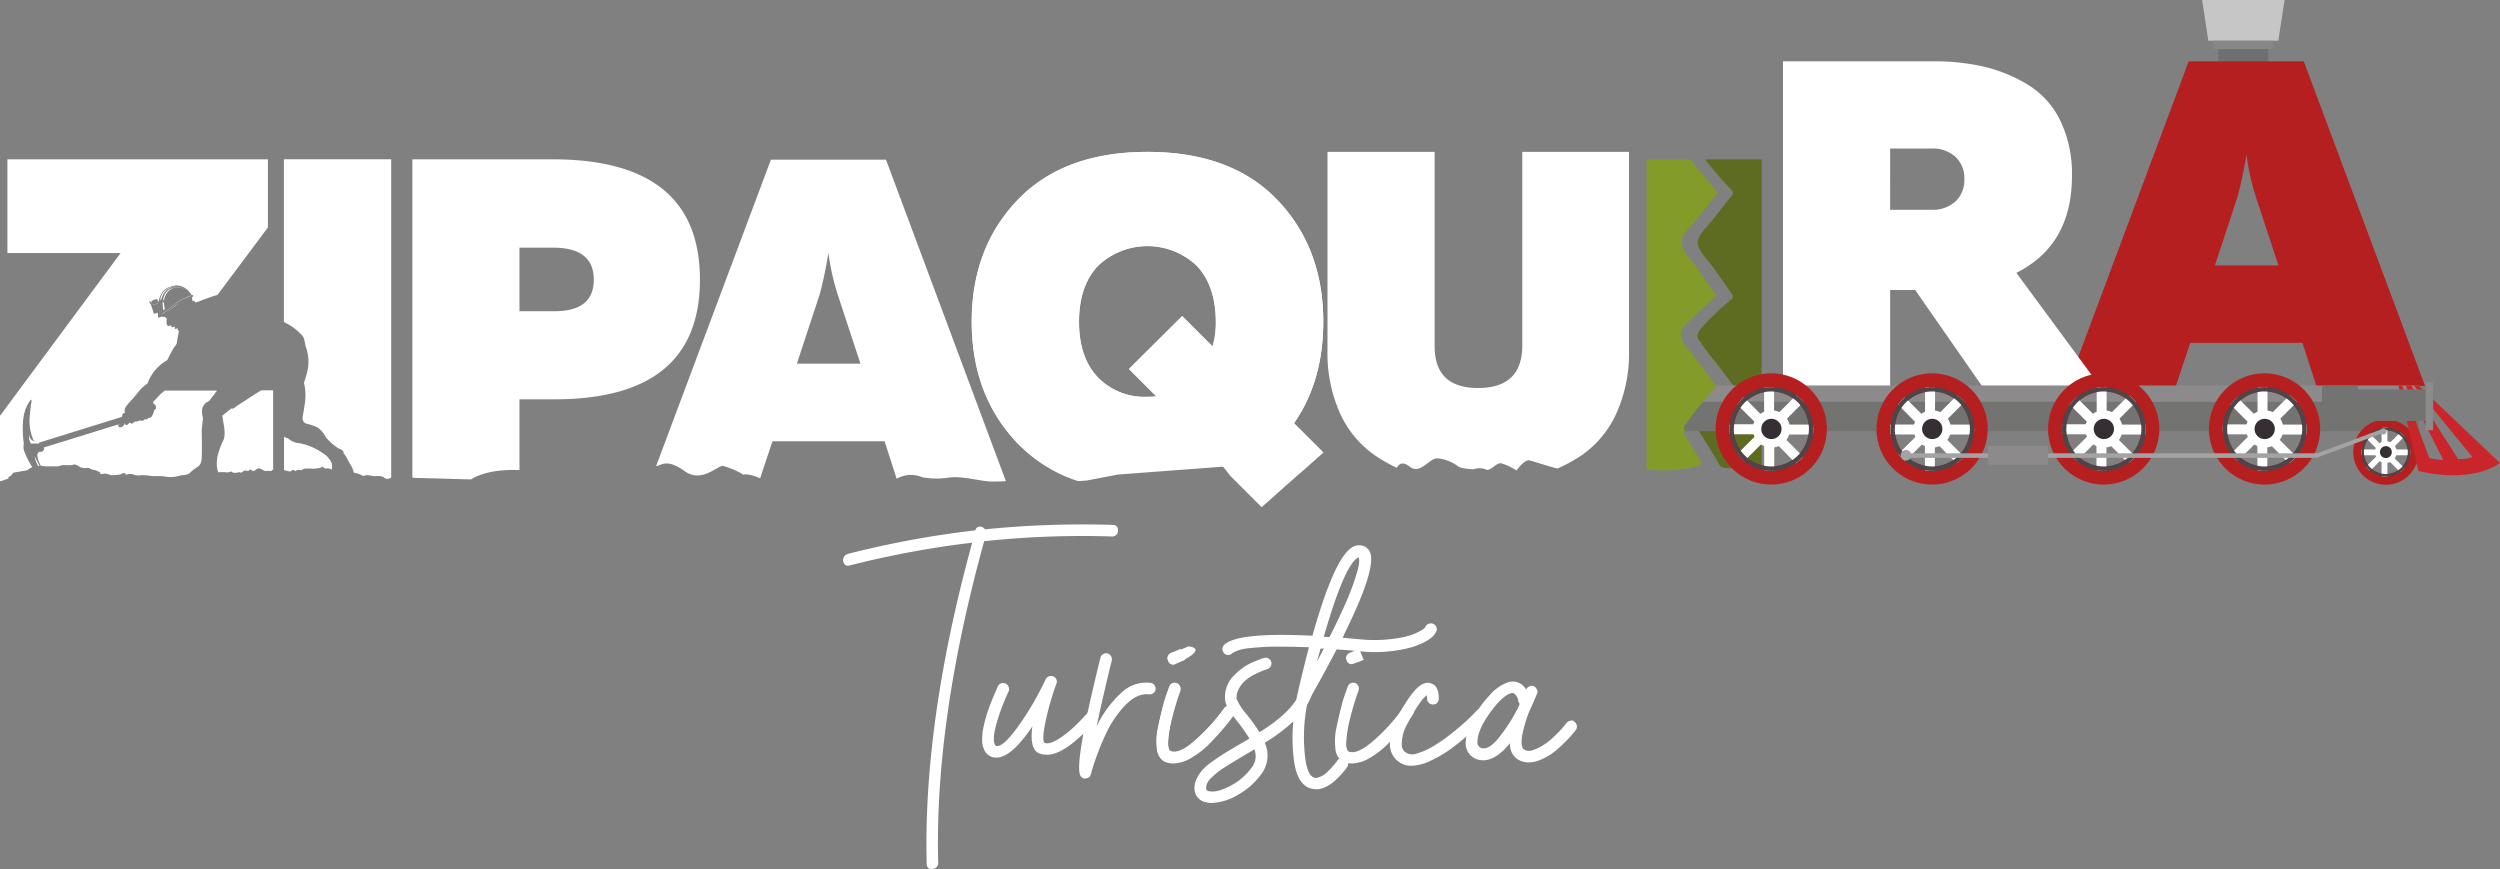 <svg xmlns="http://www.w3.org/2000/svg" viewBox="0 0 494.58 171.92"><rect x="0" y="0" width="494.58" height="171.92" fill="#808080" stroke="none"/><defs><style>.cls-1{fill:#706f6f;}.cls-2{fill:#c6c6c6;}.cls-3{fill:#878787;}.cls-4{fill:#b51f1f;}.cls-5{fill:#5e6c21;}.cls-6{fill:#fff;}.cls-7{fill:#737371;}.cls-8{fill:#8c8a8a;}.cls-9{fill:#4c4549;}.cls-10{fill:#352e33;}.cls-11{fill:#c9252a;}.cls-12{fill:#a3a3a3;}.cls-13{fill:#829b29;}</style></defs><title>logo-fondo-negro-color</title><g id="Capa_2" data-name="Capa 2"><g id="Capa_2-2" data-name="Capa 2"><rect class="cls-1" x="438.85" y="8.07" width="9.91" height="6.01" transform="translate(887.61 22.14) rotate(-180)"/><polygon class="cls-2" points="436.88 8.06 450.73 8.06 451.96 0 435.65 0 436.88 8.06"/><rect class="cls-3" x="437.9" y="8.07" width="11.8" height="1.66" transform="translate(887.61 17.79) rotate(-180)"/><path class="cls-4" d="M409,76.37l24-64.24h22.76l24,64.24H458.26l-2.76-8.54H433.3l-2.85,8.54Zm29.18-23.86h12.57l-4.5-13.67a48.54,48.54,0,0,1-1.83-8.26,83.61,83.61,0,0,1-1.74,8.26Z"/><path class="cls-5" d="M337.3,31.52a77.22,77.22,0,0,0,5.34,6.17.67.67,0,0,1,0,.94l-3.82,4.88c-1,1.28-3.48,3.43-2.89,5.07s2.2,3.16,3.16,4.54l3.62,5.18a.71.71,0,0,1-.11.87c-1.3,1.07-2.56,2.19-3.76,3.37a18.89,18.89,0,0,0-2,2.09l-.48.54c-.72.94-.72,1.74,0,2.39a31.07,31.07,0,0,0,3.2,4.27l3.21,4.26a.79.79,0,0,1-.12.92c-2.2,2.65-4.29,5.71-6.82,8a.81.81,0,0,1,.22.23c1.43,2.2,2.79,4.43,4.1,6.7.72,1.25,3,.08,3.66,1.34l4.69-.34V31.52Z"/><path class="cls-6" d="M352.73,76.37V12.13h29.82a43.54,43.54,0,0,1,10.1,1.1,29.86,29.86,0,0,1,8.62,3.58,17,17,0,0,1,6.33,7.07,24.16,24.16,0,0,1,2.3,10.92q0,13.67-11,19.18L415.4,76.37H392.1l-13.22-19h-4.95v19Zm21.2-34.87h8.16a6.69,6.69,0,0,0,4.78-1.65,5.81,5.81,0,0,0,1.74-4.41,5.78,5.78,0,0,0-1.74-4.4,6.7,6.7,0,0,0-4.78-1.66h-8.16Z"/><rect class="cls-7" x="331.53" y="79.48" width="146.91" height="5.81"/><rect class="cls-8" x="331.14" y="76.27" width="147.3" height="3.21" transform="translate(809.59 155.74) rotate(-180)"/><path class="cls-4" d="M437,84.86a11,11,0,1,0,11-11A11,11,0,0,0,437,84.86Zm3.61,0A7.42,7.42,0,1,1,448,92.28,7.42,7.42,0,0,1,440.61,84.86Z"/><path class="cls-6" d="M441.28,80.06a8.4,8.4,0,0,1,1.33-1.46l4,4V76.71a8.59,8.59,0,0,1,1.45-.13l.52,0v6l4.38-4.38a8.7,8.7,0,0,1,1.44,1.34L449.94,84h6.33c0,.3.05.6.05.9a7.48,7.48,0,0,1-.08,1.07h-6.3l4.35,4.35a8,8,0,0,1-1.46,1.33l-4.28-4.29v5.81l-.52,0a8.59,8.59,0,0,1-1.45-.13v-5.7L442.7,91.2a8,8,0,0,1-1.35-1.44l3.84-3.83h-5.37a7.48,7.48,0,0,1-.08-1.07c0-.3,0-.6.05-.9h5.4Z"/><path class="cls-9" d="M439.74,84.86A8.29,8.29,0,1,0,448,76.58,8.29,8.29,0,0,0,439.74,84.86Zm.87,0A7.42,7.42,0,1,1,448,92.28,7.42,7.42,0,0,1,440.61,84.86Z"/><circle class="cls-6" cx="448.03" cy="84.86" r="3.69"/><circle class="cls-10" cx="448.03" cy="84.86" r="2.01"/><path class="cls-4" d="M405.18,84.86a11,11,0,1,0,11-11A11,11,0,0,0,405.18,84.86Zm3.61,0a7.42,7.42,0,1,1,7.42,7.42A7.42,7.42,0,0,1,408.79,84.86Z"/><path class="cls-6" d="M409.46,80.06a8.4,8.4,0,0,1,1.33-1.46l4,4V76.71a8.59,8.59,0,0,1,1.45-.13l.52,0v6l4.38-4.38a8.7,8.7,0,0,1,1.44,1.34L418.12,84h6.33c0,.3.05.6.05.9a7.48,7.48,0,0,1-.08,1.07h-6.3l4.35,4.35A8,8,0,0,1,421,91.61l-4.28-4.29v5.81l-.52,0a8.59,8.59,0,0,1-1.45-.13v-5.7l-3.88,3.88a8,8,0,0,1-1.35-1.44l3.84-3.83H408a7.48,7.48,0,0,1-.08-1.07c0-.3,0-.6.05-.9h5.4Z"/><path class="cls-9" d="M407.92,84.86a8.29,8.29,0,1,0,8.29-8.28A8.29,8.29,0,0,0,407.92,84.86Zm.87,0a7.42,7.42,0,1,1,7.42,7.42A7.42,7.42,0,0,1,408.79,84.86Z"/><circle class="cls-6" cx="416.21" cy="84.86" r="3.69"/><circle class="cls-10" cx="416.21" cy="84.86" r="2.01"/><path class="cls-4" d="M371.23,84.86a11,11,0,1,0,11-11A11,11,0,0,0,371.23,84.86Zm3.61,0a7.42,7.42,0,1,1,7.42,7.42A7.42,7.42,0,0,1,374.84,84.86Z"/><path class="cls-6" d="M375.52,80.06a8,8,0,0,1,1.32-1.46l4,4V76.71a8.59,8.59,0,0,1,1.45-.13l.52,0v6l4.38-4.38a8.7,8.7,0,0,1,1.44,1.34L384.17,84h6.33c0,.3.05.6.05.9a7.48,7.48,0,0,1-.08,1.07h-6.3l4.35,4.35a8,8,0,0,1-1.46,1.33l-4.28-4.29v5.81l-.52,0a8.59,8.59,0,0,1-1.45-.13v-5.7l-3.88,3.88a8.38,8.38,0,0,1-1.35-1.44l3.84-3.83h-5.37a7.48,7.48,0,0,1-.08-1.07c0-.3,0-.6,0-.9h5.4Z"/><path class="cls-9" d="M374,84.86a8.29,8.29,0,1,0,8.29-8.28A8.29,8.29,0,0,0,374,84.86Zm.87,0a7.42,7.42,0,1,1,7.42,7.42A7.42,7.42,0,0,1,374.84,84.86Z"/><circle class="cls-6" cx="382.26" cy="84.86" r="3.69"/><circle class="cls-10" cx="382.26" cy="84.86" r="2.01"/><path class="cls-4" d="M339.41,84.86a11,11,0,1,0,11-11A11,11,0,0,0,339.41,84.86Zm3.61,0a7.42,7.42,0,1,1,7.42,7.42A7.42,7.42,0,0,1,343,84.86Z"/><path class="cls-6" d="M343.7,80.06A8,8,0,0,1,345,78.6l4,4V76.71a8.59,8.59,0,0,1,1.45-.13l.52,0v6l4.38-4.38a8.7,8.7,0,0,1,1.44,1.34L352.35,84h6.33c0,.3.05.6.05.9a7.48,7.48,0,0,1-.08,1.07h-6.3l4.35,4.35a8,8,0,0,1-1.46,1.33L351,87.32v5.81l-.52,0A8.59,8.59,0,0,1,349,93v-5.7l-3.88,3.88a8.38,8.38,0,0,1-1.35-1.44l3.84-3.83h-5.37a7.48,7.48,0,0,1-.08-1.07c0-.3,0-.6.05-.9h5.4Z"/><path class="cls-9" d="M342.15,84.86a8.29,8.29,0,1,0,8.29-8.28A8.29,8.29,0,0,0,342.15,84.86Zm.87,0a7.42,7.42,0,1,1,7.42,7.42A7.42,7.42,0,0,1,343,84.86Z"/><circle class="cls-6" cx="350.44" cy="84.86" r="3.69"/><circle class="cls-10" cx="350.44" cy="84.86" r="2.01"/><path class="cls-4" d="M465.55,89.44A6.45,6.45,0,1,0,472,83,6.45,6.45,0,0,0,465.55,89.44Zm2.11,0A4.34,4.34,0,1,1,472,93.78,4.33,4.33,0,0,1,467.66,89.44Z"/><path class="cls-6" d="M468.05,86.64a5.32,5.32,0,0,1,.78-.86l2.32,2.32V84.68a4.71,4.71,0,0,1,.85-.08h.3V88.1l2.56-2.56a4.5,4.5,0,0,1,.84.79l-2.59,2.59h3.7a4.53,4.53,0,0,1,0,.52c0,.22,0,.42,0,.63h-3.69l2.55,2.54a5.25,5.25,0,0,1-.85.78l-2.51-2.51v3.4H472a4.71,4.71,0,0,1-.85-.08V90.88l-2.27,2.27a4.83,4.83,0,0,1-.79-.84l2.25-2.24H467.2a4.34,4.34,0,0,1-.05-.63,4.53,4.53,0,0,1,0-.52h3.16Z"/><path class="cls-9" d="M467.15,89.44A4.85,4.85,0,1,0,472,84.6,4.85,4.85,0,0,0,467.15,89.44Zm.51,0A4.34,4.34,0,1,1,472,93.78,4.33,4.33,0,0,1,467.66,89.44Z"/><circle class="cls-6" cx="472" cy="89.44" r="2.16"/><circle class="cls-10" cx="472" cy="89.44" r="1.18"/><path class="cls-11" d="M480.6,90.62a11.16,11.16,0,0,0,2.77.38l-7.48-14.73H477l9.29,14.54a8.81,8.81,0,0,0,2.85-.37L477.53,76.27h.91l16.14,15.34c-6.32,4.28-16.14,1.54-16.14,1.54l-3.95-16.88h.75Z"/><rect class="cls-7" x="459.41" y="77.04" width="21.94" height="6.23" transform="translate(940.75 160.31) rotate(-180)"/><rect class="cls-8" x="479.85" y="75.65" width="1.49" height="9.46" transform="translate(961.2 160.76) rotate(-180)"/><rect class="cls-7" x="459.41" y="76.37" width="7.09" height="8.03" transform="translate(925.9 160.76) rotate(-180)"/><rect class="cls-12" x="377.54" y="89.69" width="81.06" height="0.9" transform="translate(836.14 180.27) rotate(-180)"/><circle class="cls-12" cx="377.07" cy="90.07" r="1.04"/><rect class="cls-8" x="393.29" y="88.21" width="11.89" height="3.72" transform="translate(798.47 180.15) rotate(-180)"/><polygon class="cls-12" points="458.55 90.47 471.74 85.54 471.3 84.86 458.11 89.8 458.55 90.47"/><circle class="cls-12" cx="471.52" cy="85.35" r="0.61"/><path class="cls-6" d="M56.35,63.81A10.5,10.5,0,0,1,59.42,66c1.08.88.7,1.88,1.29,3.2l0,.09a8.34,8.34,0,0,1,.22,3.5,17.27,17.27,0,0,1-.8,2.91,10.36,10.36,0,0,1,.23,3.67c0,.36-.44,2.86-.44,2.86-.33,1.24.6,1.55.6,1.55a11.23,11.23,0,0,1,2.32.8,5.14,5.14,0,0,1,1.6,1.89A10.11,10.11,0,0,0,67,88.72l.25.1c.92.36.69.8.69.8s.54.72.54.72a16.72,16.72,0,0,0,.93,1.7A5.65,5.65,0,0,1,70,93.46v.05l.75.16,1.16.49.62-.18.8.1a2.44,2.44,0,0,0,1,.11,3.17,3.17,0,0,1,1.54.18,1,1,0,0,0,1.09.31l.43-.17v-63H56.16V63.64Z"/><path class="cls-6" d="M57.74,93.05c.08-.18.57,0,.7.13s.05-.41,1.16-.13a1.34,1.34,0,0,1,.65-.33,10.92,10.92,0,0,1,1.62,0,6.85,6.85,0,0,0,1.5-.18c.39-.11.26-.44.95.18a1.38,1.38,0,0,1,1.27.22c.06-.29.1-.56.1-.56a2.07,2.07,0,0,0-.64-1.65c-.29-.7-2.51-1.89-2.51-1.89a11.72,11.72,0,0,0-3.38-1.18l-.13,0A3.55,3.55,0,0,1,57,86.73a1.65,1.65,0,0,1-.81-.37V93c.31.09.66.19.89.23C57.48,93.31,57.66,93.23,57.74,93.05Z"/><path class="cls-13" d="M329.34,93.06a27.73,27.73,0,0,0,6.26-.76,3.46,3.46,0,0,0,1.15-.59c-1.13-1.92-2.29-3.83-3.5-5.7a.62.62,0,0,1,.12-.85.59.59,0,0,1-.18-.83,69.42,69.42,0,0,1,6.4-7.89l-4-5.39c-.9-1.22-3-3.09-3.06-4.68s1.81-2.88,2.71-3.81a57,57,0,0,1,4.35-4l-4.17-6c-.86-1.23-2.81-3.08-2.78-4.67s1.85-3,2.7-4.1l4.45-5.61c-1.67-2.3-3.59-4.47-5.48-6.63h-8.55V92.93C327,93,328.31,93.06,329.34,93.06Z"/><path class="cls-6" d="M271.89,90a30,30,0,0,0,4.43,2.54c.37-.58,1-1.44,2.55-.23,2.16,1.73,3.89-1.84,5.62-1.62a7.85,7.85,0,0,1,3.89,1.51c.54.54,3.13.65,3.13.65a3.29,3.29,0,0,1,2.38,0c1,.54,2.06-1.4,3.14-1.19a13.6,13.6,0,0,1,3,1.41s1.51-2.16,2.49-2c.82.18,3.62,1.13,5.59,1.62A30.78,30.78,0,0,0,313,90a20.25,20.25,0,0,0,6.79-8.26,29,29,0,0,0,2.48-12.43V30.05H301.16V68.32q0,8.43-8.72,8.44t-8.62-8.44V30.05h-21.2V69.33a29,29,0,0,0,2.48,12.43A20.25,20.25,0,0,0,271.89,90Z"/><path class="cls-6" d="M213.27,95.18c1-.05,1.74-.12,1.74-.12l6.16-1.18,30.25-2.27s3.66,1.39,5.65,2.09l4.73-4.19L256,83.73q5.79-8.34,5.79-20.09,0-14.6-9.09-24.09T227,30.05q-16.61,0-25.69,9.5t-9.09,24.09q0,14.58,9.09,24.08A28.84,28.84,0,0,0,213.27,95.18Zm3.84-42.51a14.19,14.19,0,0,1,19.73,0q3.66,4,3.67,11a16.11,16.11,0,0,1-.65,4.86l-6-6L223.35,73l5.41,5.41a12.91,12.91,0,0,1-1.83.09,12.77,12.77,0,0,1-9.82-3.94q-3.68-3.94-3.67-10.92T217.11,52.67Z"/><path class="cls-6" d="M130,92.18c.76-.11,1.95-1.51,5.4,1s6.49-1.14,7.68-1a16.47,16.47,0,0,1,4,1.73s.71-.38,3.3.7l2.44-7.32H175l2.39,7.42a5.59,5.59,0,0,1,5-.31,15.62,15.62,0,0,0,5.19.1c2.7-.43,6.59.76,8.54.76.74,0,1.82,0,2.88-.07l-23.72-63.6H152.51L129.8,92.2Zm32.18-34A77.69,77.69,0,0,0,163.88,50a47.22,47.22,0,0,0,1.84,8.26l4.5,13.68H157.65Z"/><path class="cls-6" d="M82.2,94.56c1.19,0,11,.29,11,.29S96,92.69,102.77,93V79h6.88q28.82,0,28.82-23.67T109.65,31.52H81.58V94.45A2,2,0,0,0,82.2,94.56ZM102.77,49h6.7q8,0,8,6.33t-8,6.24h-6.7Z"/><path class="cls-6" d="M249.59,100.34l-6.24-6.24s-8-11-13-9.6c-10.67,3-22.94,9.56-29,3.22s-9.09-14.36-9.09-24.08,3-17.76,9.09-24.09S216,30.05,227,30.05s19.64,3.17,25.69,9.5,9.09,14.36,9.09,24.09q0,11.74-5.79,20.09l5.79,5.78ZM217.11,74.56a12.77,12.77,0,0,0,9.82,3.94,12.91,12.91,0,0,0,1.83-.09L223.35,73,233.9,62.54l6,6a16.11,16.11,0,0,0,.65-4.86q0-7-3.67-11a14.19,14.19,0,0,0-19.73,0q-3.68,4-3.67,11T217.11,74.56Z"/><path class="cls-6" d="M37.17,57.64l-.12-.09Z"/><path class="cls-6" d="M32.64,61.22a6,6,0,0,1-.19-1.28l-.27-.23a6.08,6.08,0,0,0,.17,1.76C32.32,61.22,32.64,61.22,32.64,61.22Z"/><path class="cls-6" d="M35.12,59.75c-.35.24-.85.65-1.38,1.07A16,16,0,0,1,32,62.11l0,.07a15.57,15.57,0,0,0,1.73-1.3c.51-.4,1-.83,1.37-1.06a13.71,13.71,0,0,1,2.65-1.28l0-.07A14,14,0,0,0,35.12,59.75Z"/><path class="cls-6" d="M34.15,57a2.43,2.43,0,0,0-1.83,2.46l.13,0A2.88,2.88,0,0,1,34.29,57a3,3,0,0,1,2.76.51A2.92,2.92,0,0,0,34.15,57Z"/><path class="cls-6" d="M8.37,89.31c-.41.26-.62-.28-1,.62a4.85,4.85,0,0,0,.73,2.23,6.22,6.22,0,0,1,.82.09l2.61,0A3.54,3.54,0,0,1,12.71,92a7.5,7.5,0,0,0,1.55,0c.18,0,.46-.36,1.29.23a2.33,2.33,0,0,0,1.83.31,4.05,4.05,0,0,1,.95.42s.24-.13,1.17.33-.42.65,1.36.39a4.45,4.45,0,0,1,1,.31,11.55,11.55,0,0,0,2-.13s1-.65,1,.08A2.44,2.44,0,0,1,26.77,94,3.81,3.81,0,0,0,28,94a12,12,0,0,1,2,.18c.46,0,1.5,0,1.5,0a9.89,9.89,0,0,1,1.49.15,7,7,0,0,0,1.53,0l1-.2A3.06,3.06,0,0,1,36,94h.06l.23,0a3,3,0,0,0,1.08-.28,11.94,11.94,0,0,1,1.68-1.34s.75-.29.85-1.65a.41.41,0,0,1,0-.11c.09-1.45,0-5.21,0-5.21,0-.67.26-2.61.26-2.61a7.8,7.8,0,0,1-.2-1.36,2.12,2.12,0,0,1,1.36-2.07c.3-.33,1.34-1.74,1.62-2.1H32.58l-.85.72-1.2,1.28c-.4.31-.17.6-.17.6a.76.76,0,0,1,.41,1.08.57.57,0,0,0-.33.56,9.21,9.21,0,0,1-.43.91c-.2.27-.73.27-.73.27-.14.55-.62.16-.62.16,0,.21-.35.37-.58.41a.7.7,0,0,1-.36-.12,1.66,1.66,0,0,1-1.08.25,1.12,1.12,0,0,1-.56.43c-.13,0-.44-.24-.44-.24-.43.55-.72.62-.78.49s-.19-.49-.23-.23a.24.24,0,0,1,0,.08.77.77,0,0,1-.25.34,1.17,1.17,0,0,1-.66.29c-.27,0-.39-.54-.39-.54l.45-.1,0-.06L8.62,88.54C8.83,88.59,8.71,89.1,8.37,89.31Z"/><path class="cls-6" d="M0,95.14a.6.6,0,0,1,.16.08,11.43,11.43,0,0,1,1.48-.52s0-.41.28-.46.65-.78.93-.78S5.48,93,5.48,93a2.34,2.34,0,0,1,.92-.57,16,16,0,0,1-1.49-2.86,2.88,2.88,0,0,1-.2-1.81s-.75-4.8.59-7.38c0,0,1.32-2.68.83-.36,0,0-.16,1.25-.25,2.37a9.45,9.45,0,0,0,.76,4.73s.18.21,1.06.15l-.64,0s-1,.19-1.32-1.2a2.81,2.81,0,0,0,.39,1.7,10.33,10.33,0,0,1,1.59,0l0-.2,16.4-5.1.09-.41c0-.24.4-.38.55-.43a.85.85,0,0,1-.11-.26.22.22,0,0,1,0-.08c-.06-.44.44-1.07.44-1.07a11.93,11.93,0,0,1,1.24-1.39c.23-.27,1.2-1.49,1.2-1.49a7.24,7.24,0,0,1,1.64-1.45,8.74,8.74,0,0,1,3.94-4.66c.35-.83,1.35-2.56,1.35-2.56a1.94,1.94,0,0,0,.54-.85,16,16,0,0,1,.42-2.27l-.08-.06c-.28-.4-.14-.41-.22-.51s-.18.09-.43.09-.14-.22-.14-.22c.23-.21-.06-.23-.06-.23-.54.29-.62,0-.62,0,.16-.4-.21-.21-.21-.21-.35.23-.5,0-.5,0C32.8,64.18,33,63,33,63c-.17,0-.36-.33-.36-.33-.44.06-.62,0-.7-.08l-.27.18a.23.23,0,0,1-.37-.06l-.1-.83.62-.27-.29-1.14.28,1.11c-1.08.59-1.42.44-1.42.44,0-.23-.46-1.52-.46-1.52,0-.18-.31-.57-.31-.57-.26-.83.38,0,.38,0s.31.13,0-.11.46-.49.46-.49c1-.38.7.18.7.18l.21.24c.43-2.56,2-2.89,2-2.89,3-1.42,4.57,1.57,4.57,1.57.51-.21.26.31,0,.46a2.12,2.12,0,0,1,.12.66s0,.13.1,0,.35.09.35.09c.12.21.15.2.29.16a1.67,1.67,0,0,1,.48-.11c.77-.38,2.62-1,2.62-1A6,6,0,0,1,43,58.38L53,45V31.52H1.47V50.06H23.86L0,82.26Z"/><path class="cls-6" d="M7.54,92.17h.3c-.53-.92-1-1.93-1-1.93A5.46,5.46,0,0,0,7.54,92.17Z"/><path class="cls-6" d="M30.33,60.22l-.08.07a.77.77,0,0,0,.25,0,1.13,1.13,0,0,0,.74-.34l-.12,0A.7.7,0,0,1,30.33,60.22Z"/><path class="cls-6" d="M35.45,59.93c-1,.62-1.73,1.34-2.4,1.84h0Z"/><path class="cls-6" d="M50.59,77.88l-3.84,2.5c-.8.72-.93.39-.93.39L44,82.21c0,.18.23,1.63.23,1.63.46,2.29,0,3.15,0,3.15a17.16,17.16,0,0,0-1.13,3A6.61,6.61,0,0,0,43,92.87a1,1,0,0,0,.25.57h0a6.57,6.57,0,0,1,1.53,0c.38.13,1-.31,1.13-.07s1,.2,1.27.07.2.06.46.06.59-.42.85-.42a2.19,2.19,0,0,1,.62.13c.08,0,.18-.57.7-.15s.93-.44,1.34-.39a1.86,1.86,0,0,1,.93.36c.13.13.75.16.75.16a.78.78,0,0,1,.57,0c.2.11.41-.22.64-.28V77.22H51.66Z"/><path class="cls-6" d="M32.41,57.69A3.21,3.21,0,0,0,31.75,59s0,.37,0,.53L32,59a3.12,3.12,0,0,1,1-1.66,3.61,3.61,0,0,1,2-.72A3.49,3.49,0,0,0,32.41,57.69Z"/><path class="cls-6" d="M220.16,103.84q1,.06,1,1a1.09,1.09,0,0,1-.8,1.24.72.72,0,0,1-.44.05,184.13,184.13,0,0,0-25.22.94q-9.84,35.7-9.09,63.53a1.15,1.15,0,0,1-.94,1.26c-.66.19-1.09,0-1.29-.56a1.23,1.23,0,0,1-.05-.35q-.73-28.08,9-63.59a188.68,188.68,0,0,0-24.23,4.5.9.9,0,0,1-1.06-.29,1.28,1.28,0,0,1,.72-2,188.85,188.85,0,0,1,25.21-4.65.87.87,0,0,1,.89-.74,1.16,1.16,0,0,1,1,.54A193.45,193.45,0,0,1,220.16,103.84Z"/><path class="cls-6" d="M216.08,140.28a1.1,1.1,0,0,1,.84.27,1.17,1.17,0,0,1,.42.8,1,1,0,0,1-.25.81,8.11,8.11,0,0,1-.57.72c-.21.25-.51.58-.89,1s-.76.8-1.16,1.16-.85.77-1.36,1.21-1,.84-1.48,1.19a13.25,13.25,0,0,1-1.56,1,8.86,8.86,0,0,1-1.58.67,5,5,0,0,1-1.53.2,4.31,4.31,0,0,1-1.49-.32q-1.83-.9-1.23-5.29-4.16,6.18-7.12,6.18a3.24,3.24,0,0,1-.8-.1,2.67,2.67,0,0,1-1.68-1.59,4.49,4.49,0,0,1-.34-1.9,12,12,0,0,1,.27-2.45c.18-.85.39-1.69.64-2.49s.54-1.62.87-2.43.59-1.44.79-1.9l.54-1.24a1.06,1.06,0,0,1,.65-.59,1.17,1.17,0,0,1,.88.05,1.05,1.05,0,0,1,.6.64,1.19,1.19,0,0,1,0,.89,42.4,42.4,0,0,0-2.33,6.13c-.62,2.15-.75,3.61-.39,4.4a.3.3,0,0,0,.25.25c.85.27,2.28-1,4.27-3.73a59.32,59.32,0,0,0,5.52-9.42,1,1,0,0,1,.64-.59,1.21,1.21,0,0,1,.86,0,1.15,1.15,0,0,1,.62.59,1,1,0,0,1,0,.87,56.42,56.42,0,0,0-2.15,7.52c-.48,2.34-.55,3.72-.22,4.15.56.26,1.39.07,2.5-.57a17.62,17.62,0,0,0,3.28-2.5,37.29,37.29,0,0,0,3-3.11A1.07,1.07,0,0,1,216.08,140.28Z"/><path class="cls-6" d="M227.57,135.09a1.11,1.11,0,0,1,.79.42,1.12,1.12,0,0,1,.25.84,1.06,1.06,0,0,1-.44.77,1.17,1.17,0,0,1-.84.25c-1.52-.2-3,.47-4.58,2a21,21,0,0,0-4,5.88,50.6,50.6,0,0,0-2.94,7.89,1,1,0,0,1-1,.84.19.19,0,0,1-.1.05,1.06,1.06,0,0,1-1-.64q-1.19-2.43,4-23.29a1,1,0,0,1,.52-.69,1.08,1.08,0,0,1,.87-.13,1.13,1.13,0,0,1,.69.52,1.19,1.19,0,0,1,.15.89q-1.72,7-3,13a22,22,0,0,1,4.87-6.61A7.1,7.1,0,0,1,227.57,135.09Z"/><path class="cls-6" d="M243,139.67a1.16,1.16,0,0,1,.87.19,1.12,1.12,0,0,1,.25,1.61c-.53.73-1.13,1.5-1.81,2.32s-1.6,1.86-2.79,3.09a17.38,17.38,0,0,1-3.76,3,7.3,7.3,0,0,1-3.61,1.16,4.37,4.37,0,0,1-1.93-.44,3.23,3.23,0,0,1-1.36-2.48,12.42,12.42,0,0,1,.23-4.25c.33-1.61.67-3,1-4.3s.77-2.5,1.23-3.76a1.06,1.06,0,0,1,.57-.64,1.12,1.12,0,0,1,.86-.05,1,1,0,0,1,.5.35,1.25,1.25,0,0,1,.25.52,1.47,1.47,0,0,1-.05.61,52,52,0,0,0-1.71,5.67,24.4,24.4,0,0,0-.72,4.32,3.51,3.51,0,0,0,.3,2q1.63.89,4.9-1.9a37.79,37.79,0,0,0,6-6.56A1.12,1.12,0,0,1,243,139.67Zm-10.85-8.29a1,1,0,0,1-1.09-.79.93.93,0,0,1,0-.86,1.35,1.35,0,0,1,.67-.62.89.89,0,0,0,.32-.1l.47-.2.47-.2.57-.24.89,2.17a20.23,20.23,0,0,1-2,.74A.6.6,0,0,1,232.17,131.38Z"/><path class="cls-6" d="M282.65,123.4a1.18,1.18,0,0,1,1.51.64.94.94,0,0,1,0,.82q-.75,1.88-4.9,3.19a27.83,27.83,0,0,1-10.53.76c-1.52-.13-2.95-.25-4.3-.34q-2.48,4.74-4.89,9a12.63,12.63,0,0,1-.94,1.93,2.5,2.5,0,0,0-.1.4,34.21,34.21,0,0,0-.45,8.48c.2,2.88.68,4.64,1.44,5.26a1.24,1.24,0,0,0,1,.35,4.23,4.23,0,0,0,2.23-1.31,16,16,0,0,0,1.88-2.15,1,1,0,0,1,.71-.47,1.24,1.24,0,0,1,.87.17,1.13,1.13,0,0,1,.5.72,1.2,1.2,0,0,1-.15.87c-.14.19-.28.4-.45.61s-.45.56-.86,1a15.89,15.89,0,0,1-1.24,1.23,8.17,8.17,0,0,1-1.48,1,4.93,4.93,0,0,1-1.71.57,2.7,2.7,0,0,1-.49,0,3.45,3.45,0,0,1-2.33-.89q-1.53-1.34-2-4.89a35.57,35.57,0,0,1-.12-7.62,34.37,34.37,0,0,1-5.64,4.21,6.06,6.06,0,0,1-.49,5.93,14.23,14.23,0,0,1-4.75,4.33,10.9,10.9,0,0,1-5.24,1.65,4,4,0,0,1-1.14-.14,2.73,2.73,0,0,1-2.27-2.48,3.82,3.82,0,0,1,.37-2.05,7.9,7.9,0,0,1,1.11-1.78,11.41,11.41,0,0,1,2.08-1.78c.95-.67,1.75-1.21,2.39-1.61l2.9-1.73c1.05-.59,1.73-1,2-1.18a36.56,36.56,0,0,0-2.37-3.37c-.56-.72-1-1.27-1.24-1.65s-.52-.82-.79-1.31a3,3,0,0,1-.39-1.34,5.49,5.49,0,0,1,.34-2.64,6.09,6.09,0,0,1,1.39-2.15,13.68,13.68,0,0,1,1.78-1.54,9.67,9.67,0,0,1,1.95-1.08c.71-.3,1.21-.51,1.51-.62a3.4,3.4,0,0,1,.74-.22,1,1,0,0,1,.87.09,1.14,1.14,0,0,1,.54.7,1.1,1.1,0,0,1-.12.86,1.27,1.27,0,0,1-.7.57c-.13,0-.36.11-.69.22s-.84.34-1.53.67a9.63,9.63,0,0,0-1.85,1.14,6,6,0,0,0-1.44,1.68,3.61,3.61,0,0,0-.52,2.17,11.13,11.13,0,0,0,2,3.07,37.72,37.72,0,0,1,2.52,3.51q5.3-3.31,7.27-6.43,1.14-5.19,2.52-10.38c-1.88-.07-3.6-.11-5.17-.12s-2.86,0-3.9.07-1.95.14-2.72.22a11.56,11.56,0,0,0-1.83.32,8.06,8.06,0,0,0-1,.38,2.81,2.81,0,0,0-.57.32,1,1,0,0,1-.79.34,1.08,1.08,0,0,1-.84-.39,1.22,1.22,0,0,1-.3-.82,1.11,1.11,0,0,1,.35-.81q2.67-2.53,17.45-1.79,4.26-15.12,7.72-17.4a2.53,2.53,0,0,1,2.07-.44,2.22,2.22,0,0,1,1.59,1.28q1.38,3.16-5.05,16.17c-.06.17-.18.43-.34.79l3.36.3a28.82,28.82,0,0,0,4.67.1,30.45,30.45,0,0,0,3.59-.45,12.67,12.67,0,0,0,2.57-.74,11.16,11.16,0,0,0,1.61-.82A1.71,1.71,0,0,0,282,124,1.11,1.11,0,0,1,282.65,123.4ZM247.8,151.61a3.6,3.6,0,0,0,.34-3.37c-.62.4-1.23.76-1.83,1.09l-2,1.21c-.47.28-1.07.65-1.81,1.12a15.27,15.27,0,0,0-1.68,1.16c-.38.31-.77.67-1.19,1.06a3.5,3.5,0,0,0-.84,1.14,2.17,2.17,0,0,0-.17,1,.56.56,0,0,0,.49.49c1,.26,2.4-.08,4.23-1A12.43,12.43,0,0,0,247.8,151.61Zm12.75-20.77c.43-.76.88-1.6,1.34-2.52a3.69,3.69,0,0,0-.64,0C261,129.22,260.75,130.08,260.55,130.84Zm8-20.47q-2.67,1.72-6.67,15.62c.26,0,.64,0,1.14.05q2.07-4.1,3.51-7.46a47.6,47.6,0,0,0,2-5.59c.41-1.48.47-2.42.17-2.82C268.79,110.2,268.73,110.27,268.56,110.37Z"/><path class="cls-6" d="M278.33,139.67a1.14,1.14,0,0,1,.86.19,1.05,1.05,0,0,1,.47.74,1.09,1.09,0,0,1-.22.87c-.53.73-1.13,1.5-1.8,2.32s-1.61,1.86-2.8,3.09a17.33,17.33,0,0,1-3.75,3,7.33,7.33,0,0,1-3.61,1.16,4.31,4.31,0,0,1-1.93-.44,3.2,3.2,0,0,1-1.36-2.48,12.39,12.39,0,0,1,.22-4.25c.33-1.61.68-3,1-4.3s.77-2.5,1.23-3.76a1.06,1.06,0,0,1,.57-.64,1.14,1.14,0,0,1,.87-.05,1,1,0,0,1,.49.35,1.14,1.14,0,0,1,.25.52,1.32,1.32,0,0,1-.05.61,54.32,54.32,0,0,0-1.71,5.67,23.3,23.3,0,0,0-.71,4.32,3.44,3.44,0,0,0,.29,2q1.63.89,4.9-1.9a37.4,37.4,0,0,0,6-6.56A1.14,1.14,0,0,1,278.33,139.67Zm-10.85-8.29a1,1,0,0,1-1.09-.79.93.93,0,0,1,0-.86,1.35,1.35,0,0,1,.67-.62.84.84,0,0,0,.32-.1l.47-.2a5.11,5.11,0,0,0,.47-.2l.57-.24.89,2.17a19.26,19.26,0,0,1-2,.74A.57.57,0,0,1,267.48,131.38Z"/><path class="cls-6" d="M293.06,140.11a1,1,0,0,1,.82.3,1.12,1.12,0,0,1,.37.79,1.08,1.08,0,0,1-.27.81c-.2.24-.54.59-1,1.07s-1.31,1.24-2.52,2.3-2.38,2-3.53,2.84a23.83,23.83,0,0,1-3.88,2.27,9.1,9.1,0,0,1-3.79,1,4.17,4.17,0,0,1-2.62-.84A4.22,4.22,0,0,1,275,147.8a7.57,7.57,0,0,1,.35-3.24,16,16,0,0,1,1.5-3.46c.65-1.1,1.16-1.95,1.54-2.52a15.17,15.17,0,0,1,1.06-1.46c1.32-1.68,2.54-2.33,3.66-1.93s1.5,1.34,1.53,3a1.2,1.2,0,0,1-.32.84,1.06,1.06,0,0,1-.82.34,1.22,1.22,0,0,1-.59-.14,1.59,1.59,0,0,1-.42-.4,1,1,0,0,1-.17-.59,4.68,4.68,0,0,0-.05-.7,6.4,6.4,0,0,0-1,1,31,31,0,0,0-2.77,4.53,8.23,8.23,0,0,0-1.19,4.42,1.79,1.79,0,0,0,.75,1.34,2.35,2.35,0,0,0,2.22.24,13,13,0,0,0,3.07-1.33,29.86,29.86,0,0,0,3.38-2.3c1.17-.91,2.23-1.79,3.17-2.65s1.72-1.63,2.35-2.32A1.22,1.22,0,0,1,293.06,140.11Z"/><path class="cls-6" d="M310.67,142.58l.47-.07.37.29a1.24,1.24,0,0,1,.44.77,1.11,1.11,0,0,1-.22.87c-.23.29-.5.62-.82,1s-.81.89-1.51,1.58a21.23,21.23,0,0,1-2.07,1.83,11.17,11.17,0,0,1-2.38,1.38,6.16,6.16,0,0,1-2.52.6,4.1,4.1,0,0,1-2.17-.6,3.51,3.51,0,0,1-1.53-3.21q-3.32,4.05-6.29,3.26a3.25,3.25,0,0,1-2.47-3.41,9.71,9.71,0,0,1,1.36-4.6,21.28,21.28,0,0,1,3.39-4.75,8.64,8.64,0,0,1,3.56-2.52,3,3,0,0,1,2.52.25,3.53,3.53,0,0,1,1.14,1.19v-.1a1.38,1.38,0,0,1,.67-.57,1,1,0,0,1,.84,0,1.25,1.25,0,0,1,.61.65.89.89,0,0,1,0,.84q-.69,1.72-1.53,3.51a25.36,25.36,0,0,0-1.41,4.84c-.21,1.36-.1,2.23.32,2.62a1.86,1.86,0,0,0,1.69.2,8.39,8.39,0,0,0,1.92-.86,13.21,13.21,0,0,0,2-1.49c.67-.61,1.24-1.17,1.7-1.68s.86-1,1.19-1.41A1.23,1.23,0,0,1,310.67,142.58Zm-10.26-2.74c.06-.17.14-.36.24-.59a1.71,1.71,0,0,1-.29-.55,2,2,0,0,0-.8-1.48.3.3,0,0,0-.24-.1,1.63,1.63,0,0,0-.35,0c-1.22.36-2.64,1.7-4.28,4s-2.43,4.21-2.39,5.69a1.11,1.11,0,0,0,.79,1.19c1,.26,2.1-.42,3.43-2.06A34.1,34.1,0,0,0,300.41,139.84Z"/><path class="cls-6" d="M242.87,139.65a1.13,1.13,0,0,1,.85.2,1.1,1.1,0,0,1,.24,1.58c-.52.72-1.11,1.48-1.77,2.29s-1.59,1.83-2.76,3.05a17.12,17.12,0,0,1-3.7,3,7.22,7.22,0,0,1-3.56,1.15,4.24,4.24,0,0,1-1.9-.44,3.21,3.21,0,0,1-1.34-2.44,12.28,12.28,0,0,1,.22-4.19c.32-1.59.66-3,1-4.24s.77-2.47,1.22-3.7a1,1,0,0,1,.56-.64,1.14,1.14,0,0,1,.85-.05,1,1,0,0,1,.49.35,1.22,1.22,0,0,1,.25.51,1.47,1.47,0,0,1,0,.61,47.71,47.71,0,0,0-1.68,5.58,22.58,22.58,0,0,0-.71,4.26,3.41,3.41,0,0,0,.29,1.95c1.07.58,2.68,0,4.83-1.88a37,37,0,0,0,5.89-6.45A1.17,1.17,0,0,1,242.87,139.65Zm-10.7-8.16a1,1,0,0,1-1.07-.78.94.94,0,0,1,0-.85,1.35,1.35,0,0,1,.66-.61.84.84,0,0,0,.32-.1l.46-.19.46-.2,2.11-.88s4.5.27-2.62,3.51A.57.57,0,0,1,232.17,131.49Z"/></g></g></svg>